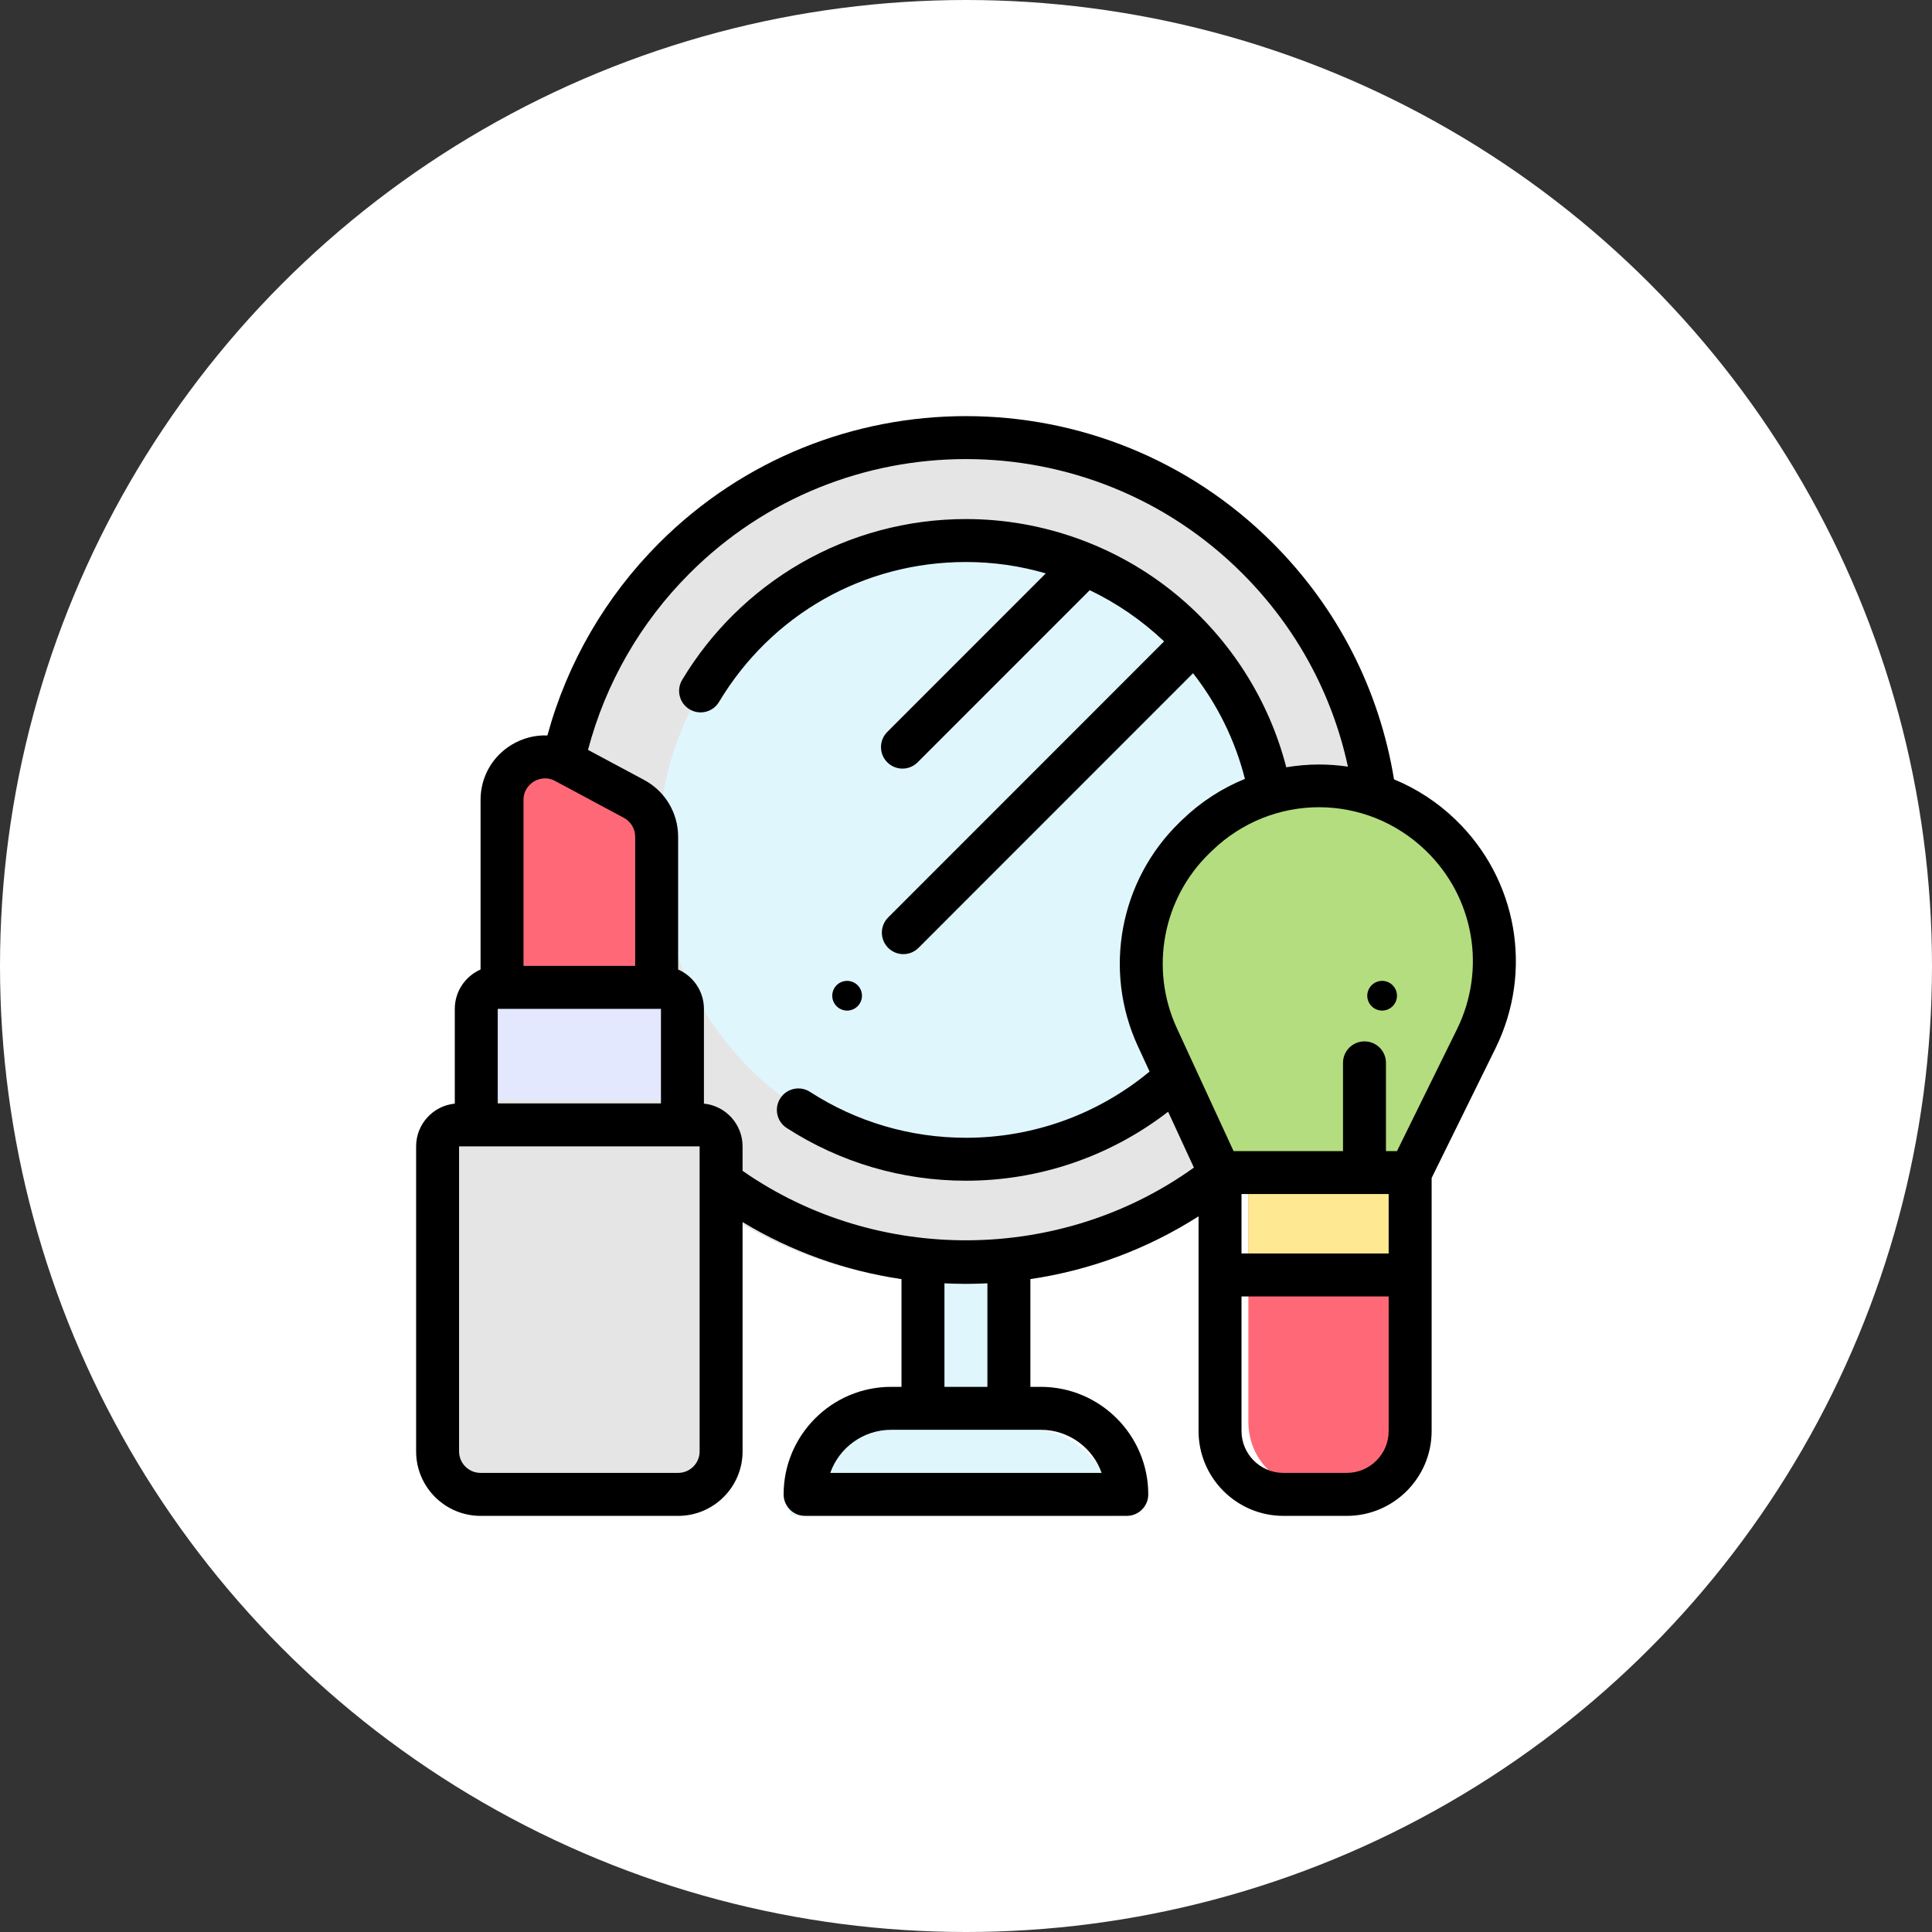 <?xml version="1.0" encoding="UTF-8"?>
<svg width="65px" height="65px" viewBox="0 0 65 65" version="1.1" xmlns="http://www.w3.org/2000/svg" xmlns:xlink="http://www.w3.org/1999/xlink">
    <rect x="0" y="0" width="65" height="65" fill="#333333" stroke="none"/>
    <!-- Generator: Sketch 59.1 (86144) - https://sketch.com -->
    <title>Group 3 Copy</title>
    <desc>Created with Sketch.</desc>
    <g id="Page-1" stroke="none" stroke-width="1" fill="none" fill-rule="evenodd">
        <g id="Homescreen" transform="translate(-155, -610)">
            <g id="Group-3-Copy" transform="translate(155, 610)">
                <circle id="Oval-Copy-6" fill="#FFFFFF" cx="32.5" cy="32.5" r="32.5"></circle>
                <g id="makeup" transform="translate(14, 14)" fill-rule="nonzero">
                    <rect id="Rectangle" fill="#DFF6FC" x="17" y="28" width="3" height="5"></rect>
                    <g id="Group" transform="translate(4, 1)">
                        <path d="M16.567,33.069 L11.502,33.069 C9.893,33.069 8.588,34.379 8.588,35.995 L8.588,35.995 L19.481,35.995 L19.481,35.995 C19.481,34.379 18.176,33.069 16.567,33.069 Z" id="Path" fill="#DFF6FC"></path>
                        <path d="M23.907,24.003 C29.36,18.528 29.36,9.652 23.907,4.178 C18.454,-1.297 9.614,-1.297 4.162,4.178 C2.241,6.105 0.998,8.455 0.43,10.93 C-0.615,15.482 0.629,20.456 4.162,24.003 C4.721,24.564 5.315,25.068 5.938,25.514 C11.392,29.42 19.014,28.916 23.907,24.003 Z" id="Path" fill="#E5E5E5"></path>
                    </g>
                    <g id="Group" transform="translate(2, 4)">
                        <path d="M26.997,10.533 C26.997,4.755 22.331,0.071 16.574,0.071 C10.818,0.071 6.152,4.755 6.152,10.533 C6.152,16.312 10.818,20.996 16.574,20.996 C19.27,20.996 21.727,19.969 23.577,18.283 C25.678,16.369 26.997,13.606 26.997,10.533 Z" id="Path" fill="#DFF6FC"></path>
                        <path d="M7.021,19.833 L0.072,19.833 L0.072,15.91 C0.072,15.509 0.396,15.183 0.796,15.183 L6.297,15.183 C6.697,15.183 7.021,15.509 7.021,15.91 L7.021,19.833 L7.021,19.833 Z" id="Path" fill="#E4E8FF"></path>
                    </g>
                    <path d="M8,19 L3,19 L3,12.493 C3,11.366 4.12,10.647 5.045,11.179 L7.267,12.457 C7.718,12.717 8,13.222 8,13.772 L8,19 L8,19 Z" id="Path" fill="#FF6977"></path>
                    <path d="M8.636,36 L2.364,36 C1.61,36 1,35.323 1,34.488 L1,23.756 C1,23.338 1.305,23 1.682,23 L9.318,23 C9.695,23 10,23.338 10,23.756 L10,34.488 C10,35.323 9.39,36 8.636,36 Z" id="Path" fill="#E5E5E5"></path>
                    <path d="M33.147,26 L26.672,26 L24.549,21.447 C23.487,19.171 23.996,16.48 25.817,14.737 L25.899,14.658 C28.209,12.447 31.874,12.447 34.183,14.658 L34.183,14.658 C36.044,16.439 36.53,19.205 35.386,21.503 L33.147,26 Z" id="Path" fill="#B4DD7F"></path>
                    <path d="M32,36 L30,36 C28.896,36 28,35.03 28,33.833 L28,25 L34,25 L34,33.833 C34,35.03 33.104,36 32,36 Z" id="Path" fill="#FF6977"></path>
                    <rect id="Rectangle" fill="#FEE891" x="28" y="26" width="6" height="3"></rect>
                    <path d="M14.5,20 C14.632,20 14.76,19.946 14.854,19.853 C14.947,19.76 15,19.631 15,19.5 C15,19.369 14.947,19.24 14.854,19.147 C14.76,19.054 14.632,19 14.5,19 C14.368,19 14.239,19.054 14.146,19.147 C14.053,19.24 14,19.369 14,19.5 C14,19.631 14.053,19.76 14.146,19.853 C14.24,19.946 14.368,20 14.5,20 Z" id="Path" fill="#000000"></path>
                    <path d="M34.977,13.583 C34.368,12.993 33.663,12.535 32.9,12.22 C32.404,9.194 30.995,6.447 28.819,4.269 C23.128,-1.423 13.868,-1.423 8.177,4.269 C6.374,6.073 5.082,8.301 4.417,10.743 C4.005,10.727 3.592,10.831 3.222,11.052 C2.562,11.447 2.168,12.143 2.168,12.913 L2.168,18.618 C1.658,18.842 1.301,19.351 1.301,19.942 L1.301,23.13 C0.571,23.202 0,23.82 0,24.568 L0,34.832 C0,36.027 0.972,37 2.168,37 L8.815,37 C10.011,37 10.983,36.027 10.983,34.832 L10.983,27.115 C12.629,28.107 14.437,28.755 16.33,29.035 L16.33,32.659 L15.981,32.659 C13.987,32.659 12.364,34.282 12.364,36.277 C12.364,36.676 12.687,37 13.086,37 L23.91,37 C24.309,37 24.632,36.676 24.632,36.277 C24.632,34.282 23.009,32.659 21.015,32.659 L20.666,32.659 L20.666,29.034 C22.684,28.736 24.601,28.022 26.324,26.922 L26.324,34.144 C26.324,35.719 27.605,37 29.179,37 L31.311,37 C32.885,37 34.166,35.719 34.166,34.144 L34.166,25.631 L36.314,21.27 C37.59,18.68 37.053,15.59 34.977,13.583 Z M3.613,12.913 C3.613,12.543 3.859,12.356 3.964,12.292 C4.07,12.229 4.351,12.101 4.677,12.275 L6.989,13.515 C7.224,13.641 7.37,13.885 7.37,14.152 L7.37,18.496 L3.613,18.496 L3.613,12.913 Z M2.746,19.942 L8.237,19.942 L8.237,23.122 L2.746,23.122 L2.746,19.942 Z M9.538,34.832 C9.538,35.23 9.214,35.554 8.815,35.554 L2.168,35.554 C1.769,35.554 1.445,35.23 1.445,34.832 L1.445,24.568 L9.538,24.568 L9.538,34.832 Z M9.683,23.13 L9.683,19.942 C9.683,19.351 9.325,18.842 8.815,18.618 L8.815,14.152 C8.815,13.351 8.377,12.619 7.672,12.241 L5.783,11.229 C6.374,8.988 7.549,6.942 9.199,5.292 C14.326,0.163 22.67,0.163 27.797,5.292 C29.598,7.094 30.817,9.328 31.349,11.793 C31.029,11.745 30.704,11.721 30.375,11.721 C30.003,11.721 29.636,11.754 29.275,11.814 C28.692,9.551 27.393,7.504 25.577,6.005 C23.591,4.366 21.077,3.463 18.498,3.463 C16.542,3.463 14.617,3.978 12.933,4.953 C11.299,5.898 9.922,7.254 8.951,8.873 C8.746,9.215 8.856,9.659 9.199,9.864 C9.541,10.07 9.985,9.959 10.19,9.617 C11.959,6.668 15.065,4.908 18.498,4.908 C19.424,4.908 20.327,5.041 21.184,5.291 L15.852,10.625 C15.569,10.907 15.569,11.365 15.852,11.647 C15.993,11.788 16.178,11.859 16.363,11.859 C16.547,11.859 16.732,11.788 16.873,11.647 L22.663,5.856 C23.584,6.297 24.428,6.88 25.165,7.579 L15.881,16.867 C15.599,17.149 15.599,17.607 15.881,17.889 C16.022,18.03 16.207,18.101 16.392,18.101 C16.577,18.101 16.762,18.03 16.903,17.889 L26.139,8.65 C26.945,9.682 27.549,10.885 27.884,12.205 C27.107,12.521 26.391,12.985 25.773,13.583 L25.691,13.662 C23.671,15.617 23.105,18.645 24.282,21.197 L24.676,22.051 C22.941,23.491 20.764,24.279 18.498,24.279 C16.628,24.279 14.814,23.745 13.252,22.735 C12.916,22.519 12.469,22.615 12.253,22.95 C12.036,23.286 12.132,23.733 12.468,23.95 C14.264,25.111 16.35,25.724 18.498,25.724 C20.974,25.724 23.357,24.905 25.3,23.403 L26.167,25.282 C21.691,28.5 15.512,28.551 10.983,25.391 L10.983,24.568 C10.983,23.82 10.412,23.203 9.683,23.13 Z M32.72,26.172 L32.72,28.172 L27.769,28.172 L27.769,26.172 L32.72,26.172 Z M23.063,35.554 L13.933,35.554 C14.231,34.71 15.037,34.104 15.981,34.104 L17.053,34.104 L19.943,34.104 L21.015,34.104 C21.959,34.104 22.765,34.71 23.063,35.554 Z M19.22,32.659 L17.775,32.659 L17.775,29.176 C18.014,29.187 18.253,29.194 18.493,29.194 C18.559,29.194 18.625,29.193 18.691,29.192 C18.868,29.19 19.045,29.184 19.22,29.176 L19.22,32.659 Z M31.311,35.554 L29.179,35.554 C28.402,35.554 27.769,34.922 27.769,34.144 L27.769,29.618 L32.72,29.618 L32.72,34.144 C32.72,34.922 32.088,35.554 31.311,35.554 Z M35.017,20.631 L33,24.727 L32.629,24.727 L32.629,21.758 C32.629,21.359 32.306,21.036 31.907,21.036 C31.507,21.036 31.184,21.359 31.184,21.758 L31.184,24.727 L27.502,24.727 L25.594,20.592 C24.674,18.596 25.116,16.229 26.696,14.701 L26.778,14.622 C28.795,12.671 31.956,12.67 33.973,14.622 C35.595,16.191 36.015,18.606 35.017,20.631 Z" id="Shape" fill="#000000"></path>
                    <path d="M32.5,19 C32.368,19 32.24,19.054 32.147,19.147 C32.054,19.24 32,19.369 32,19.5 C32,19.631 32.054,19.76 32.147,19.853 C32.24,19.946 32.369,20 32.5,20 C32.631,20 32.76,19.946 32.853,19.853 C32.946,19.76 33,19.631 33,19.5 C33,19.369 32.946,19.24 32.853,19.147 C32.76,19.054 32.632,19 32.5,19 Z" id="Path" fill="#000000"></path>
                </g>
            </g>
        </g>
    </g>
</svg>